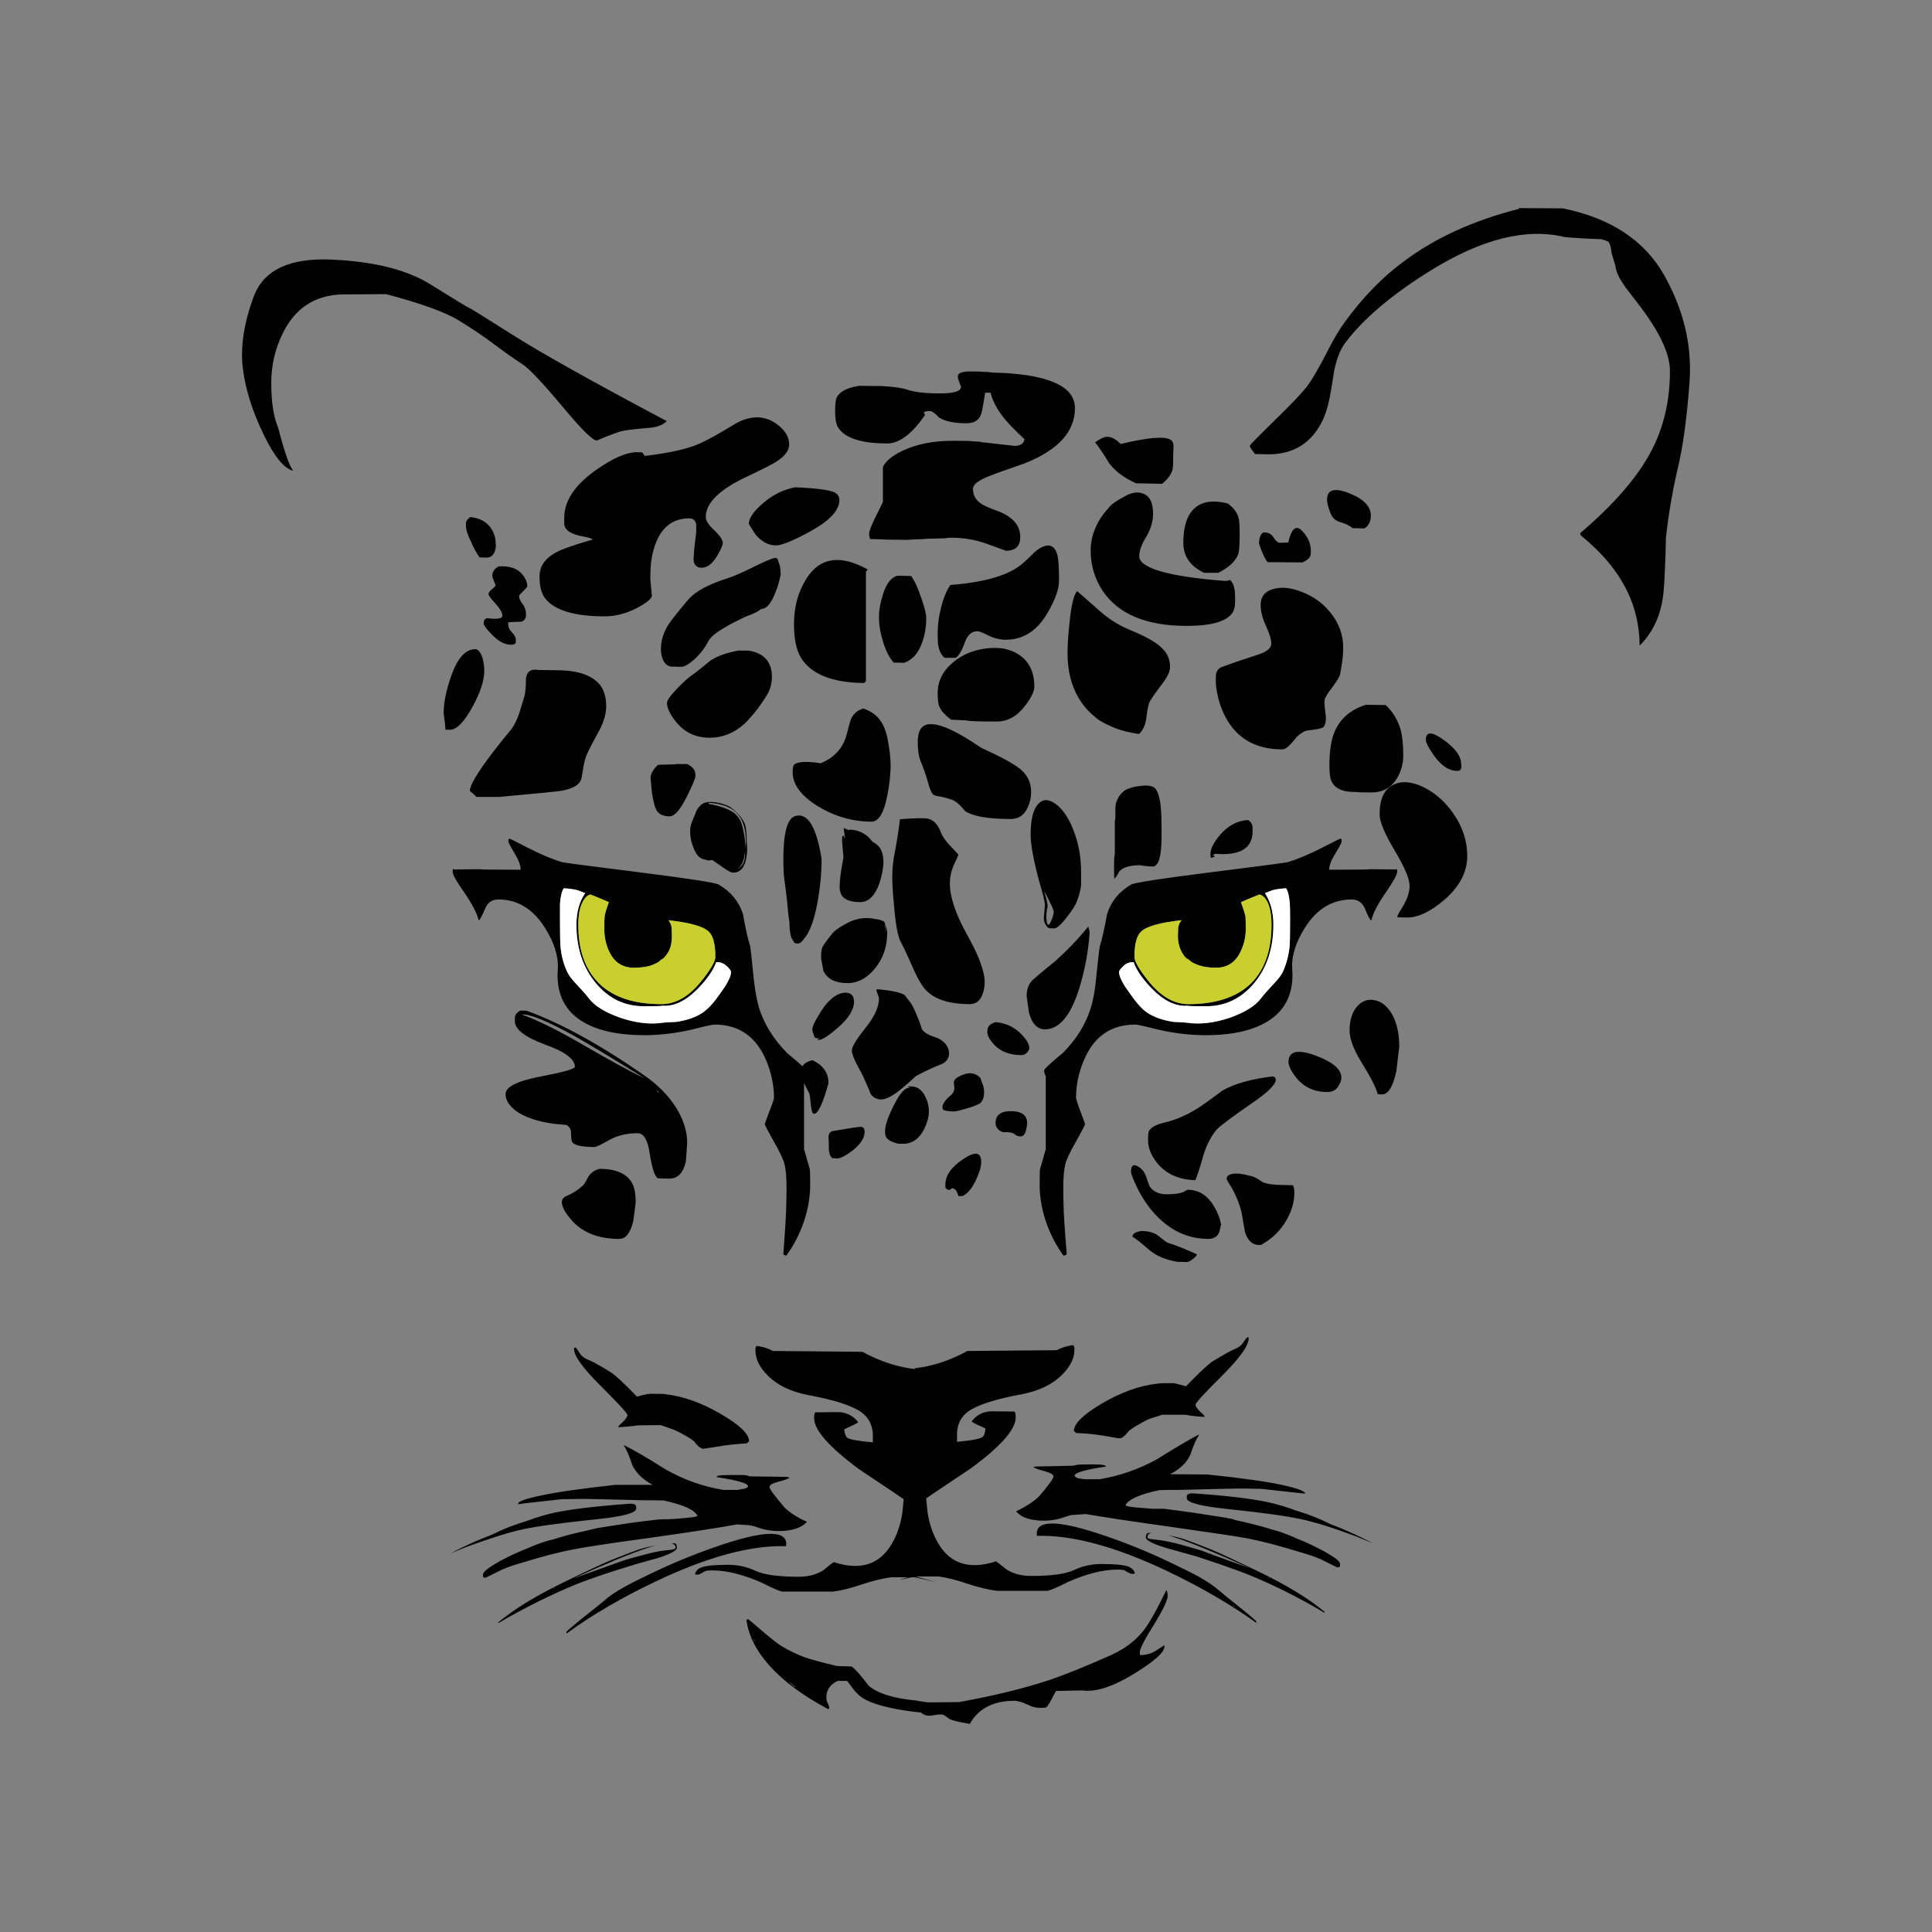 <?xml version="1.0" encoding="utf-8"?>
<!-- Generator: Adobe Illustrator 16.0.0, SVG Export Plug-In . SVG Version: 6.00 Build 0)  -->
<!DOCTYPE svg PUBLIC "-//W3C//DTD SVG 1.1//EN" "http://www.w3.org/Graphics/SVG/1.1/DTD/svg11.dtd">
<svg version="1.1" id="Layer_1" xmlns="http://www.w3.org/2000/svg" xmlns:xlink="http://www.w3.org/1999/xlink" x="0px" y="0px"
	 width="300px" height="300px" viewBox="0 0 300 300" enable-background="new 0 0 300 300" xml:space="preserve">
<rect x="0" y="0" width="300" height="300" fill="#808080" stroke="none"/>
<g>
	<path fill-rule="evenodd" clip-rule="evenodd" fill="#010101" d="M242.972,36.811c-5.994-1.458-12.978,0.302-20.951,5.279
		c-5.966,3.712-10.352,7.438-13.156,11.177c-0.742,0.99-1.307,2.419-1.69,4.289c-0.331,2.172-0.604,3.753-0.825,4.743
		c-0.357,1.732-0.977,3.23-1.855,4.495c-1.732,2.502-4.234,3.753-7.507,3.753l-2.103-0.042c-0.551-0.687-0.825-1.113-0.825-1.278
		c0-0.11,1.278-1.416,3.835-3.918c2.805-2.722,4.564-4.592,5.279-5.609c0.742-1.072,1.677-2.695,2.805-4.867
		c1.072-2.117,1.979-3.67,2.722-4.66c2.833-3.932,5.938-7.135,9.321-9.609c4.839-3.629,10.777-6.337,17.816-8.125v-0.124
		l6.846,0.041c7.424,1.512,12.661,4.963,15.714,10.352c3.024,5.361,4.344,10.874,3.959,16.538
		c-0.412,5.664-1.031,10.187-1.856,13.569c-0.797,3.409-1.402,6.956-1.814,10.64c-0.082,3.739-0.206,6.558-0.37,8.455
		c-0.331,3.437-1.567,6.213-3.712,8.331c-0.028-3.052-0.674-5.87-1.939-8.455c-1.512-3.107-3.918-5.994-7.217-8.661l-0.082-0.33
		c5.223-4.454,8.895-8.688,11.011-12.703c1.953-3.684,2.929-7.85,2.929-12.497c0-2.722-1.691-6.255-5.072-10.599
		c-1.266-1.622-1.953-2.529-2.063-2.722c-0.715-1.018-1.142-1.911-1.278-2.681c-0.028-0.275-0.151-0.729-0.372-1.361
		c-0.191-0.578-0.303-1.017-0.33-1.32c-0.055-0.522-0.178-0.948-0.371-1.278c-0.082-0.138-0.48-0.302-1.195-0.495
		c-0.963-0.027-1.911-0.069-2.846-0.124C243.962,36.907,243.026,36.838,242.972,36.811z M206.761,80.033
		c-0.137-0.275-0.289-0.66-0.453-1.155c-0.165-0.55-0.248-0.976-0.248-1.279c0-1.567,1.128-1.911,3.383-1.031
		c2.281,0.88,3.422,2.048,3.422,3.505c0,0.88-0.329,1.54-0.99,1.979l-1.855-0.041c-0.384-0.357-0.988-0.66-1.814-0.907
		C207.517,80.913,207.036,80.555,206.761,80.033z M208.575,100.612c0,1.072-0.164,2.447-0.494,4.125
		c-0.055,0.302-0.453,0.962-1.196,1.979c-0.742,0.962-1.141,1.622-1.196,1.979c-0.055,0.274-0.014,0.948,0.124,2.021
		c0.138,0.907,0.068,1.595-0.206,2.062c-0.11,0.221-0.578,0.386-1.402,0.496c-0.962,0.109-1.512,0.205-1.65,0.288
		c-0.494,0.275-0.893,0.563-1.195,0.866c-0.413,0.521-0.756,0.921-1.031,1.195c-0.467,0.496-0.866,0.743-1.195,0.743
		c-4.18,0-7.149-1.718-8.909-5.155c-0.577-1.1-0.989-2.31-1.237-3.629c-0.137-0.742-0.206-1.334-0.206-1.773
		c0-0.605,0.014-0.99,0.042-1.155c0.137-0.577,0.467-0.948,0.988-1.113c1.788-0.66,3.727-1.319,5.816-1.979
		c1.182-0.44,1.773-0.977,1.773-1.609c0-0.66-0.275-1.581-0.825-2.763c-0.55-1.182-0.825-2.269-0.825-3.258
		c0-1.292,0.66-2.118,1.98-2.475c1.264-0.358,2.735-0.207,4.412,0.454c1.787,0.688,3.258,1.746,4.414,3.175
		C207.901,96.708,208.575,98.55,208.575,100.612z M192.368,80.61c0.082,0.303,0.123,1.114,0.123,2.434
		c0,1.594-0.068,2.584-0.207,2.969c-0.384,1.1-1.415,2.076-3.093,2.928h-2.227c-2.146-1.018-3.217-2.571-3.217-4.66
		c0-1.732,0.274-3.121,0.825-4.166c1.1-2.035,3.12-2.681,6.062-1.938C191.598,78.864,192.175,79.675,192.368,80.61z M177.521,76.651
		c1.018,0.385,1.525,1.416,1.525,3.093c0,1.237-0.357,2.447-1.072,3.629c-0.715,1.155-1.072,2.159-1.072,3.011
		c0,0.907,1.127,1.691,3.382,2.351c2.338,0.66,5.706,1.155,10.104,1.485l0.619-0.165c0.357,0.357,0.577,0.797,0.659,1.32
		c0.083,0.274,0.124,0.907,0.124,1.897c0,1.017-0.206,1.732-0.619,2.145c-1.045,1.182-3.34,1.773-6.887,1.773
		c-6.242,0-10.586-1.801-13.033-5.403c-1.265-1.897-1.896-4-1.896-6.31c0-1.705,0.509-3.369,1.525-4.991
		c0.357-0.55,0.756-1.059,1.196-1.526c0.303-0.522,1.265-1.209,2.887-2.063C175.953,76.431,176.806,76.348,177.521,76.651z
		 M176.406,75.042c-1.813-0.797-3.202-1.828-4.165-3.093c-0.88-1.458-1.609-2.543-2.186-3.258c0.742-0.55,1.333-0.838,1.773-0.866
		c0.659-0.055,1.389,0.316,2.186,1.114c4.152-0.99,6.709-1.224,7.671-0.701c0.358,0.192,0.536,0.537,0.536,1.031
		c-0.027,0.578-0.041,1.018-0.041,1.32c0,1.21-0.027,1.953-0.082,2.228c-0.193,0.797-0.743,1.567-1.65,2.31L176.406,75.042z
		 M180.489,100.694c0.798,0.771,1.196,1.732,1.196,2.888c0,0.577-0.302,1.306-0.907,2.186c-0.907,1.183-1.636,2.2-2.186,3.052
		c-0.221,0.357-0.412,1.197-0.578,2.516c-0.109,1.155-0.494,2.035-1.154,2.641c-1.32-0.193-2.516-0.482-3.588-0.867
		c-1.623-0.659-2.695-1.25-3.217-1.773c-1.045-0.824-1.912-1.828-2.599-3.01c-1.127-1.925-1.69-4.221-1.69-6.889
		c0-1.209,0.096-2.735,0.288-4.577c0.275-2.804,0.673-4.496,1.196-5.073c0.082,0.055,1.196,1.031,3.34,2.928
		c1.485,1.347,3.135,2.392,4.949,3.135C177.96,98.839,179.61,99.788,180.489,100.694z M202.266,87.333l-5.444-0.042
		c-0.192-0.192-0.467-0.701-0.824-1.526c-0.33-0.797-0.495-1.278-0.495-1.443c0-0.33,0.055-0.66,0.165-0.99
		c0.165-0.44,0.371-0.66,0.619-0.66c0.659,0,1.154,0.262,1.484,0.784c0.33,0.55,0.646,0.825,0.949,0.825
		c0.412,0,0.852-0.014,1.318-0.041c0.495-2.2,1.225-2.791,2.187-1.774c0.88,0.935,1.319,1.952,1.319,3.052
		c0,0.467-0.041,0.77-0.124,0.907C203.311,86.7,202.925,87.002,202.266,87.333z M174.757,122.677c0.578-0.33,1.402-0.549,2.475-0.66
		c1.293-0.137,2.076,0.097,2.352,0.701c0.385,0.688,0.618,1.732,0.7,3.135c0.055,0.495,0.083,1.596,0.083,3.299
		c0,1.514-0.042,2.53-0.124,3.053c-0.165,1.512-0.577,2.296-1.237,2.352c-0.605-0.028-1.086-0.069-1.443-0.125l-0.494-0.082
		c-1.375,0-2.365,0.234-2.971,0.701c-0.137,0.138-0.261,0.248-0.371,0.33h0.042c-0.303,0.577-0.55,0.935-0.743,1.072
		c-0.027-0.412-0.041-1.059-0.041-1.938c0-0.935,0.041-1.608,0.123-2.021v-4.949c0.084-0.303,0.111-0.839,0.084-1.609
		c-0.027-0.715,0.055-1.264,0.247-1.648c0.165-0.357,0.302-0.605,0.412-0.742C174.042,123.241,174.345,122.952,174.757,122.677z
		 M187.954,132.657c0-0.852,0.51-1.869,1.526-3.051c1.237-1.43,2.681-2.187,4.331-2.269c0.329,0.192,0.549,0.48,0.659,0.866
		c0.027,0.109,0.041,0.385,0.041,0.824c0,2.694-1.938,3.877-5.815,3.547c-0.191,0.082-0.301,0.165-0.33,0.248l0.248,0.123
		c0,0.055-0.068,0.11-0.205,0.165c-0.139,0.056-0.263,0.083-0.372,0.083C187.982,133.084,187.954,132.905,187.954,132.657z
		 M187.913,135.462c7.891-0.989,11.934-1.525,12.125-1.607c1.512-0.469,3.272-1.211,5.279-2.229c1.814-0.934,2.75-1.401,2.805-1.401
		c0.082,0.055,0.138,0.068,0.165,0.041c0.027,0.027,0.041,0.165,0.041,0.413c0,0.164-0.315,0.77-0.948,1.814
		c-0.66,1.045-0.99,1.896-0.99,2.557c4.125,0,6.269-0.027,6.434-0.082l3.959,0.041c0.111-0.166,0.166-0.041,0.166,0.371
		c0,0.439-0.592,1.512-1.774,3.217c-1.292,1.869-2.034,3.313-2.226,4.33c-0.221-0.082-0.551-0.688-0.99-1.814
		c-0.412-0.963-1.101-1.443-2.063-1.443c-2.997,0-5.416,1.457-7.258,4.371c-1.458,2.311-2.118,4.441-1.98,6.393
		c0.33,4.428-1.554,7.451-5.65,9.074c-2.062,0.824-4.674,1.236-7.836,1.236c-2.281,0-4.674-0.274-7.176-0.824
		c-2.146-0.551-3.383-0.824-3.712-0.824c-3.795,0-6.462,1.869-8.001,5.608c-0.798,1.87-1.196,3.78-1.196,5.732
		c0,0.22,0.233,0.948,0.702,2.187c0.467,1.236,0.7,1.883,0.7,1.938c0,0.11-0.468,1.004-1.402,2.682
		c-0.99,1.731-1.554,2.941-1.69,3.629c-0.193,0.797-0.289,1.993-0.289,3.588c0,0.825,0.014,1.705,0.041,2.639
		c0,1.045,0.166,3.589,0.495,7.631c-0.056,0.109-0.22,0.192-0.495,0.248c-1.182-1.596-2.117-3.424-2.805-5.486
		c-0.605-1.896-0.906-3.697-0.906-5.402c0-1.402,0.014-2.228,0.041-2.475c0.055-0.192,0.357-1.251,0.906-3.176v-11.342
		c-0.164-0.247-0.247-0.55-0.247-0.907c0-0.192,0.962-1.086,2.888-2.681c2.089-2.09,3.532-4.398,4.33-6.929
		c0.385-1.183,0.673-2.776,0.865-4.784c0.248-2.584,0.441-4.221,0.578-4.908c0.33-1.072,0.701-2.721,1.113-4.949
		c0.605-1.951,1.843-3.478,3.713-4.577C176.146,137.058,180.242,136.425,187.913,135.462z M193.398,142.309
		c0.028,0.22,0.042,0.88,0.042,1.979c0,1.072-0.207,2.09-0.619,3.053c-0.77,1.951-2.104,2.928-4,2.928
		c-0.963,0-1.801-0.11-2.517-0.33c-0.055-0.027-0.097-0.041-0.124-0.041c-0.55-0.193-0.962-0.385-1.236-0.578
		c-0.248-0.22-0.453-0.398-0.619-0.535c0.055,0.109,0.137,0.219,0.248,0.329c-0.495-0.385-0.881-0.866-1.156-1.443
		c-0.273-0.55-0.439-1.169-0.494-1.856c-0.027-0.357-0.027-0.674,0-0.947c0-0.523,0.014-0.826,0.041-0.908
		c0.055-0.357,0.207-0.688,0.453-0.99l0.084-0.082c-3.3,0.357-5.389,0.935-6.27,1.732c-0.715,0.632-1.072,1.952-1.072,3.959
		c0,0.715,0.742,1.994,2.227,3.836c1.897,2.336,3.945,3.506,6.146,3.506c4.618,0,8.027-1.252,10.227-3.754
		c1.787-2.09,2.682-4.936,2.682-8.537c0-1.622-0.234-2.859-0.701-3.711c-0.303-0.551-0.688-0.895-1.155-1.031
		c-0.714,0.274-1.677,0.674-2.887,1.195C193.082,141.153,193.315,141.896,193.398,142.309z M196.409,138.679
		c0.88,1.32,1.32,2.956,1.32,4.908c0,3.656-1.004,6.695-3.012,9.115c-2.007,2.364-4.481,3.546-7.424,3.546
		c-1.896,0-2.873-0.027-2.928-0.083c-1.814,0.139-3.656-0.756-5.526-2.68c-1.402-1.457-2.323-2.777-2.763-3.959
		c0.055-0.083-0.014-0.124-0.207-0.124c-0.577,0-1.086,0.233-1.525,0.7c-0.385,0.358-0.577,0.633-0.577,0.825
		c0,0.522,0.302,1.265,0.907,2.228c0.22,0.33,0.688,0.99,1.402,1.979c0.66,0.88,1.319,1.567,1.979,2.062
		c1.101,0.742,2.503,1.238,4.207,1.485c1.293,0.055,1.979,0.097,2.063,0.124c2.008,0.303,4.234,0.041,6.682-0.784
		c2.281-0.825,3.863-1.801,4.742-2.928c0.385-0.522,1.031-1.265,1.939-2.228c0.714-0.742,1.195-1.348,1.443-1.814
		c0.576-1.209,0.947-2.557,1.113-4.042c0.055-0.659,0.082-2.007,0.082-4.042c0-1.319-0.014-2.186-0.041-2.598
		c-0.082-1.154-0.275-1.966-0.578-2.434c-0.742,0.027-1.443,0.124-2.104,0.289C197,138.445,196.602,138.597,196.409,138.679z
		 M226.269,119.708c-1.237,0-2.42-0.77-3.547-2.311c-0.879-1.236-1.319-2.075-1.319-2.516c0-1.319,0.921-1.319,2.763,0
		c1.814,1.293,2.723,2.543,2.723,3.754C227.024,119.351,226.818,119.708,226.269,119.708z M207.174,113.769
		c0.853-2.117,2.488-3.561,4.907-4.33l3.093,0.041c1.155,1.1,1.938,2.42,2.352,3.959c0.247,0.963,0.371,2.283,0.371,3.959
		c0,1.018-0.248,2.035-0.743,3.053c-0.879,1.732-2.281,2.598-4.205,2.598c-1.486,0-2.256-0.027-2.311-0.082
		c-2.063,0.082-3.368-0.495-3.918-1.732c-0.193-0.412-0.289-1.223-0.289-2.434C206.431,116.683,206.679,115.006,207.174,113.769z
		 M221.03,122.224c1.843,0.907,3.396,2.281,4.66,4.124c1.43,2.062,2.146,4.248,2.146,6.558c0,2.502-1.196,4.784-3.589,6.846
		c-2.117,1.815-4.041,2.723-5.773,2.723l-1.443-0.041v0.041c-0.027-0.027-0.041-0.097-0.041-0.207c0-0.109,0.316-0.673,0.949-1.69
		c0.632-1.128,0.947-2.131,0.947-3.011c0-1.072-0.77-2.9-2.309-5.484c-1.567-2.613-2.352-4.496-2.352-5.65
		c0-2.365,0.715-3.891,2.145-4.578C217.635,121.22,219.188,121.343,221.03,122.224z M217.278,162.558
		c0,0.083-0.152,1.348-0.455,3.795c-0.521,2.393-1.264,3.588-2.227,3.588l-0.66-0.041c-0.274-1.045-1.127-2.708-2.557-4.99
		c-1.209-1.979-1.814-3.602-1.814-4.867c0-1.648,0.398-2.914,1.196-3.794c0.742-0.825,1.622-1.141,2.64-0.948
		c1.072,0.192,1.965,0.879,2.681,2.063C216.88,158.709,217.278,160.441,217.278,162.558z M207.915,168.497
		c-0.357,0.715-0.961,1.072-1.814,1.072c-2.006,0-3.615-0.742-4.824-2.227c-0.798-1.018-1.197-1.828-1.197-2.434
		c0-1.678,1.375-2.021,4.125-1.031c2.722,0.99,4.083,2.145,4.083,3.465C208.287,167.7,208.163,168.085,207.915,168.497z
		 M178.427,175.591c0.331-0.577,1.184-1.018,2.559-1.32c1.621-0.385,3.313-1.127,5.072-2.227c0.879-0.577,2.145-1.484,3.795-2.722
		c1.842-1.045,4.439-1.773,7.793-2.187c0.221,0.083,0.358,0.18,0.413,0.289c0.028,0.027,0.042,0.109,0.042,0.248
		c0,0.742-1.251,1.965-3.754,3.67c-3.023,2.09-4.811,3.424-5.361,4c-0.907,1.045-1.607,2.379-2.104,4.001
		c-0.604,2.118-1.031,3.423-1.278,3.918c-2.557-0.083-4.522-0.962-5.897-2.64c-0.962-1.182-1.443-2.392-1.443-3.629
		C178.263,176.278,178.317,175.812,178.427,175.591z M176.612,181.076c0.633,0.33,1.073,0.839,1.32,1.526
		c0.33,0.962,0.521,1.498,0.578,1.607c0.549,0.825,1.443,1.238,2.68,1.238c1.127,0,1.967-0.11,2.516-0.33
		c0.275-0.138,0.509-0.262,0.701-0.371c1.76,0,3.148,0.893,4.166,2.68c0.522,0.881,0.866,1.774,1.031,2.682
		c0,0.027-0.083,0.412-0.248,1.154c-0.274,0.742-0.852,1.113-1.731,1.113c-3.603,0-6.683-1.663-9.239-4.99
		c-0.824-1.1-1.525-2.295-2.103-3.588c-0.44-0.962-0.659-1.58-0.659-1.855C175.624,181.007,175.953,180.719,176.612,181.076z
		 M191.212,182.313c0.688-0.192,1.829-0.055,3.424,0.412c0.357,0.138,0.825,0.412,1.402,0.825c0.688,0.302,1.76,0.454,3.217,0.454
		l1.526,0.041c0.137,0.247,0.206,0.646,0.206,1.195c0,1.402-0.412,2.818-1.237,4.248c-0.935,1.623-2.255,2.901-3.96,3.836
		c-1.209,0.082-2.033-0.592-2.475-2.021c-0.274-1.649-0.453-2.68-0.535-3.093c-0.303-1.237-0.784-2.447-1.443-3.63
		c-0.578-0.906-0.866-1.416-0.866-1.525C190.471,182.671,190.718,182.423,191.212,182.313z M176.2,191.47
		c0.248-0.139,0.578-0.248,0.99-0.33c1.154,0.027,2.021,0.261,2.598,0.701c0.826,0.66,1.32,1.03,1.485,1.113
		c1.319,0.412,2.846,1.018,4.577,1.814c0,0.165-0.191,0.398-0.577,0.701c-0.413,0.33-0.741,0.494-0.989,0.494
		c-1.072,0-1.649-0.027-1.732-0.082c-1.678-0.303-3.053-0.906-4.125-1.814c-1.402-1.21-2.24-1.869-2.516-1.979
		c-0.027,0.082-0.041,0.027-0.041-0.165C175.87,191.786,175.98,191.634,176.2,191.47z M178.799,238.032
		c-0.413,0.082-0.618,0.302-0.618,0.659c0,0.192,0.273,0.303,0.824,0.33c1.183,0.11,2.42,0.33,3.712,0.659
		c1.649,0.44,2.914,0.798,3.794,1.073c0.385,0.165,2.915,1.085,7.589,2.763c-5.251-2.365-9.101-3.945-11.548-4.742
		c-0.494-0.193-0.962-0.33-1.402-0.413c0.881,0.138,1.719,0.33,2.516,0.577c0.854,0.275,2.311,0.825,4.372,1.65
		c1.319,0.549,3.685,1.649,7.093,3.299c4.537,2.172,8.07,4.316,10.601,6.434l-0.124,0.083c-1.76-1.072-3.904-2.241-6.434-3.506
		c-2.832-1.374-5.225-2.405-7.177-3.093c-1.87-0.688-3.959-1.402-6.269-2.145c-0.77-0.221-2.352-0.66-4.742-1.32
		c-2.035-0.633-3.053-1.168-3.053-1.607c0-0.386,0.109-0.619,0.33-0.701C178.427,238.032,178.606,238.032,178.799,238.032z
		 M206.597,236.671c0.137,0.027,0.246,0.068,0.329,0.123c0.798,0.303,1.567,0.619,2.31,0.949c1.678,0.742,2.956,1.361,3.836,1.855
		c-0.66-0.274-1.457-0.604-2.393-0.99c-3.739-1.402-6.709-2.322-8.908-2.763c-2.172-0.468-6.021-0.989-11.548-1.567
		c-3.932-0.439-5.911-0.977-5.938-1.608c-0.028-0.247-0.014-0.412,0.041-0.495c0.137-0.22,0.453-0.316,0.948-0.288
		c5.225,0.357,9.143,0.825,11.754,1.401c1.266,0.275,2.681,0.701,4.249,1.279C203.228,235.145,205.001,235.846,206.597,236.671z
		 M186.14,222.772l0.041,0.041c-0.439,0.66-0.879,1.663-1.32,3.011c-0.549,1.265-1.607,2.296-3.175,3.093l5.815,0.041
		c5.279,0.551,9.114,1.086,11.506,1.609c2.42,0.521,3.631,0.961,3.631,1.319l-0.043,0.082c-0.027-0.027-0.123-0.055-0.288-0.082
		c-0.165,0-0.344-0.015-0.536-0.042c-1.402-0.164-3.382-0.385-5.938-0.659l-2.723-0.042c-0.356-0.027-3.684,0.042-9.979,0.207
		c-1.568,0-2.613,0.014-3.135,0.041c-3.053,0.66-4.798,1.443-5.238,2.352c0.165,0.137,0.701,0.246,1.608,0.329
		c1.128,0.083,1.966,0.151,2.516,0.206h1.815c1.76,0.221,3.313,0.426,4.66,0.619l3.465,0.536c0.988,0.138,1.786,0.274,2.391,0.412
		c0.221,0.056,0.44,0.124,0.66,0.206c1.842,0.385,3.589,0.825,5.238,1.32c0.109,0.055,0.234,0.096,0.371,0.123
		c0.935,0.221,2.145,0.646,3.629,1.279c-0.027,0-0.055,0-0.082,0c1.292,0.494,2.488,1.03,3.588,1.607l0.824,0.413
		c0.276,0.165,0.537,0.315,0.784,0.454c1.237,0.715,1.856,1.25,1.856,1.607c0,0.027,0,0.124,0,0.289
		c-0.027,0.165-0.152,0.248-0.371,0.248c-0.082,0-0.936-0.413-2.557-1.238c-0.854-0.385-1.967-0.77-3.342-1.154
		c-3.105-0.962-5.787-1.663-8.041-2.104c-1.788-0.33-5.609-0.907-11.467-1.732c-6.296-0.879-10.859-1.566-13.691-2.062l-2.311,0.165
		c-0.22,0.055-0.701,0.206-1.443,0.453c-0.879,0.275-1.787,0.413-2.722,0.413c-1.374,0-2.502-0.22-3.382-0.66
		c-0.33-0.192-0.659-0.454-0.99-0.784c0.715-0.329,1.472-0.756,2.27-1.278c0.77-0.522,1.291-0.976,1.566-1.36
		c0.413-0.468,0.77-0.908,1.072-1.32c0.605-0.742,0.907-1.237,0.907-1.484c0-0.275-0.439-0.536-1.319-0.783
		c-1.018-0.275-1.622-0.495-1.814-0.66c0.192-0.055,0.316-0.082,0.371-0.082l5.814-0.125c0.275-0.082,0.564-0.137,0.866-0.164
		c0.331-0.027,1.086-0.041,2.269-0.041c0.797,0,1.361,0.041,1.691,0.123c0.164,0.082,0.275,0.138,0.33,0.165l-0.041,0.042
		c-3.245,0.494-4.867,0.962-4.867,1.402c0,0.191,0.22,0.343,0.659,0.453c0.495,0.055,0.798,0.096,0.908,0.123h2.269
		c3.161-0.521,6.158-1.566,8.99-3.134C182.538,224.779,184.683,223.515,186.14,222.772z M176.942,221.122
		c-0.714,0.385-1.277,0.756-1.69,1.113c-0.027,0.056-0.083,0.124-0.165,0.207c-0.494,0.604-0.906,0.907-1.237,0.907
		c-0.11,0-0.853-0.124-2.228-0.372c-1.649-0.273-3.147-0.426-4.495-0.453l-0.37-0.33c0-1.127,1.443-2.543,4.33-4.248
		c2.996-1.76,5.869-2.791,8.619-3.093c0.082-0.056,0.853-0.083,2.311-0.083c0.273,0,0.7,0.083,1.277,0.248
		c0.55,0.165,0.839,0.247,0.866,0.247c2.09-2.172,3.492-3.478,4.206-3.918c1.678-1.017,2.791-1.636,3.342-1.856
		c0.576-0.219,1.018-0.549,1.319-0.988c0.33-0.523,0.577-0.826,0.743-0.908l0.041,0.041c0.055,0.027,0.082,0.097,0.082,0.207
		c0,1.1-1.375,3.023-4.125,5.773c-2.748,2.723-4.123,4.221-4.123,4.496c0,0.274,0.26,0.659,0.783,1.154
		c0.578,0.494,0.756,0.742,0.536,0.742c-1.101-0.055-2.075-0.165-2.929-0.33h-3.547l-2.063,0.66
		C177.933,220.559,177.438,220.819,176.942,221.122z M176.118,244.012l0.082,0.165c0.056,0.082,0,0.15-0.164,0.206
		c-0.056,0-0.111,0-0.166,0s-0.096,0-0.123,0c-0.137,0-0.454-0.138-0.948-0.412c-0.083-0.083-0.165-0.138-0.249-0.165
		c-0.301-0.055-0.632-0.083-0.988-0.083c-2.255,0-4.84,0.646-7.754,1.938c-1.512,0.771-2.557,1.224-3.135,1.361h-7.877
		c-1.293-0.165-2.791-0.522-4.495-1.072c-1.761-0.605-3.272-0.99-4.537-1.154h-3.589c0.358,0.109,1.06,0.302,2.104,0.576
		c1.87,0.469,1.127,0.316-2.228-0.453h-0.495c-0.714,0.165-1.278,0.289-1.69,0.371c-0.027,0-0.055-0.014-0.082-0.041
		c0.027,0,0.055,0,0.082,0c0.439-0.137,0.838-0.248,1.195-0.33h-2.68c-1.293,0.165-2.818,0.536-4.578,1.113
		c-1.678,0.578-3.176,0.949-4.496,1.114h-7.877c-0.55-0.138-1.581-0.591-3.093-1.361c-2.915-1.292-5.513-1.938-7.795-1.938
		c-0.358,0-0.673,0.027-0.949,0.082c-0.082,0.028-0.164,0.069-0.247,0.125c-0.494,0.302-0.811,0.453-0.948,0.453
		c-0.028,0-0.069,0-0.124,0c-0.082,0-0.138,0-0.165,0c-0.165-0.055-0.22-0.124-0.165-0.207l0.083-0.164
		c0.055-0.138,0.151-0.275,0.288-0.413c0.027,0,0.041-0.014,0.041-0.041c0.111-0.083,0.221-0.151,0.33-0.206
		c0.66-0.33,2.117-0.495,4.372-0.495c1.54,0,2.97,0.316,4.289,0.948c1.319,0.605,3.547,0.908,6.681,0.908
		c1.457,0,2.723-0.33,3.795-0.99c0.88-0.742,1.43-1.168,1.65-1.278c4.371,1.43,7.492,0.261,9.361-3.506
		c0.605-1.183,1.031-2.558,1.278-4.124c0.138-1.375,0.206-2.09,0.206-2.145c0-0.027-2.309-1.581-6.928-4.66
		c-4.647-3.438-6.971-6.076-6.971-7.919c0-0.495,0.055-0.797,0.166-0.907l3.505-0.041c0.659,0,1.278,0.151,1.856,0.453
		c0.577,0.303,1.018,0.688,1.318,1.155c-0.521,0.302-1.017,0.55-1.484,0.742c-0.385,0.192-0.618,0.303-0.7,0.33
		c0.082,0.66,0.233,1.086,0.453,1.278c0.274,0.275,1.608,0.522,4.001,0.742v-1.402c-0.11-1.402-0.715-2.502-1.815-3.299
		c-1.457-1.018-4.192-1.897-8.206-2.64c-2.75-0.522-4.881-1.567-6.393-3.135c-1.211-1.237-1.815-2.501-1.815-3.794
		c0-0.275,0.014-0.439,0.041-0.494c0-0.028,0.042-0.097,0.124-0.207c0.193,0,0.563,0.068,1.113,0.207
		c0.66,0.191,1.127,0.384,1.402,0.576l13.939,0.124c0.936,0.522,2.008,1.017,3.217,1.485c1.623,0.604,3.259,1.004,4.908,1.195
		v-0.123c1.678-0.193,3.327-0.592,4.949-1.196c1.21-0.468,2.282-0.962,3.217-1.485l13.898-0.123
		c0.303-0.193,0.784-0.385,1.443-0.578c0.55-0.137,0.908-0.206,1.072-0.206c0.111,0.11,0.166,0.179,0.166,0.206
		c0.027,0.056,0.041,0.234,0.041,0.537c0,1.264-0.605,2.516-1.814,3.752c-1.513,1.568-3.643,2.612-6.393,3.135
		c-4.015,0.742-6.765,1.623-8.249,2.64c-1.1,0.798-1.69,1.897-1.772,3.3v1.443c2.363-0.221,3.697-0.481,4-0.784
		c0.22-0.192,0.357-0.618,0.412-1.278c-0.055-0.027-0.275-0.137-0.66-0.33c-0.495-0.191-0.99-0.439-1.484-0.742
		c0.303-0.467,0.729-0.853,1.278-1.154c0.577-0.303,1.21-0.454,1.897-0.454l3.465,0.041c0.137,0.11,0.205,0.413,0.205,0.907
		c0,1.87-2.322,4.51-6.97,7.919c-4.618,3.079-6.929,4.633-6.929,4.66c0,0.056,0.069,0.771,0.206,2.146
		c0.248,1.566,0.675,2.941,1.279,4.123c1.843,3.768,4.962,4.936,9.361,3.506c0.22,0.138,0.771,0.563,1.649,1.278
		c1.072,0.66,2.338,0.99,3.795,0.99c3.135,0,5.348-0.303,6.641-0.907c1.318-0.633,2.762-0.949,4.33-0.949
		c2.254,0,3.697,0.166,4.33,0.496C175.774,243.544,176.008,243.765,176.118,244.012z M181.355,242.444
		c2.146,1.018,3.698,1.787,4.661,2.31c1.43,0.798,2.543,1.554,3.34,2.269c0.275,0.248,1.375,1.141,3.299,2.681
		c1.623,1.292,2.434,1.993,2.434,2.104c0,0.192-0.014,0.247-0.041,0.165c-3.986-2.859-8.633-5.554-13.939-8.084
		c-7.973-3.767-14.668-5.567-20.085-5.402l-0.041-0.33c0-2.09,3.134-2.117,9.403-0.082
		C174.181,239.31,177.836,240.768,181.355,242.444z M181.314,247.806c0,0.66-0.714,2.158-2.145,4.496
		c-1.457,2.309-2.187,3.739-2.187,4.289l0.041,0.412c0.881,0,1.664-0.206,2.352-0.619c0.357-0.219,0.812-0.508,1.361-0.865
		l0.082-0.041c0,0.027,0,0.096,0,0.205c0,0.881-1.566,2.283-4.701,4.207c-3.327,2.035-6.008,2.9-8.043,2.599l-4.082,0.083
		c-0.138,0.191-0.386,0.646-0.742,1.36c-0.303,0.577-0.564,0.976-0.784,1.196c-1.044,0.165-1.966,0.041-2.764-0.371
		c-0.935-0.44-1.663-0.66-2.185-0.66c-3.272,0-5.582,1.196-6.93,3.588c-1.869-0.303-2.969-0.591-3.299-0.866
		c-0.358-0.274-0.619-0.453-0.784-0.536c-0.247-0.109-0.812-0.082-1.69,0.083c-0.742,0.138-1.348-0.014-1.815-0.454l-1.195-0.123
		c-3.822-0.495-6.448-1.21-7.878-2.145c-0.494-0.33-0.947-0.757-1.36-1.279l-1.031-1.361h-1.443
		c-1.183,0.551-1.773,1.402-1.773,2.558c0,0.303,0.041,0.55,0.124,0.742c0.165,0.247,0.274,0.563,0.329,0.948
		c0,0.056-0.068,0.097-0.206,0.124c-3.876-2.062-6.9-4.303-9.073-6.722c-2.089-2.338-3.286-4.717-3.588-7.136h0.041
		c0.055-0.055,0.138-0.083,0.247-0.083c0.028,0,0.729,0.592,2.104,1.773c1.484,1.266,2.502,2.063,3.052,2.393
		c1.154,0.688,2.31,1.252,3.464,1.691c1.183,0.412,2.901,0.88,5.155,1.402l2.31,0.082c0.688,0.578,1.554,1.567,2.599,2.969
		c1.402,1.211,3.863,1.98,7.383,2.311c0.055,0.027,0.659,0.123,1.814,0.288l4.824-0.041c5.308-0.962,9.898-2.075,13.775-3.341
		c2.695-0.906,6.035-2.254,10.021-4.041c2.503-1.155,4.4-2.791,5.691-4.908c0.743-1.183,1.65-2.887,2.723-5.114
		C181.246,247.118,181.314,247.421,181.314,247.806z M191.419,249.208c-0.137,0,0.041,0.151,0.536,0.454l-0.536-0.413V249.208z
		 M196.945,244.96c0.082,0.055,0.165,0.097,0.247,0.124v-0.042h-0.082c0-0.082-0.069-0.123-0.206-0.123L196.945,244.96z
		 M136.856,59.948c1.842,0.083,3.202,0.275,4.082,0.578c0.907,0.302,2.131,0.481,3.67,0.536c3.08,0.137,4.62-0.193,4.62-0.99
		l-0.248-0.66c-0.165-0.413-0.247-0.701-0.247-0.866c0-0.22,0.041-0.371,0.123-0.454c0.193-0.22,0.646-0.357,1.361-0.413
		c1.402,0,2.131,0.014,2.186,0.042c0.99,0.027,1.512,0.069,1.568,0.124c5.306,0.11,9.004,0.866,11.094,2.268
		c1.236,0.852,1.855,1.938,1.855,3.258c0,3.685-2.639,6.558-7.918,8.62c-2.641,0.907-4.441,1.553-5.402,1.938
		c-1.678,0.66-2.516,1.319-2.516,1.979c0,0.935,0.384,1.677,1.154,2.227c0.385,0.303,1.223,0.688,2.516,1.155
		c2.446,0.879,3.67,2.241,3.67,4.083c0,0.522-0.082,0.921-0.247,1.196c-0.302,0.632-0.963,0.949-1.979,0.949l-2.723-0.99
		c-1.842-0.687-3.738-1.031-5.69-1.031c-0.495,0-0.798,0.027-0.908,0.083l-3.011,0.083c-0.027,0.027-0.508,0.055-1.443,0.083
		c-0.907,0.027-1.389,0.055-1.443,0.083l-3.423-0.042c-0.082-0.027-0.894-0.055-2.434-0.083c-0.109-0.22-0.165-0.509-0.165-0.866
		c0-0.357,0.344-1.237,1.031-2.64c0.357-0.687,0.729-1.443,1.113-2.268v-5.403c0.386-0.907,1.416-1.759,3.094-2.557
		c2.172-1.018,4.756-1.526,7.753-1.526c1.925,0,2.929,0.028,3.011,0.083c0.907,0.027,1.389,0.069,1.443,0.124
		c0.055,0,1.375,0.151,3.959,0.454l1.197,0.124c0.906,0,1.416-0.343,1.525-1.031c-0.688-0.632-1.43-1.361-2.227-2.186
		c-1.596-1.677-2.612-3.354-3.053-5.031h-0.824c-0.193,1.209-0.357,2.158-0.496,2.846c-0.246,1.265-1.044,1.897-2.391,1.897
		c-1.926,0-3.354-0.303-4.289-0.907c-0.633-0.66-1.086-0.99-1.361-0.99c-0.66,0-0.99,0.096-0.99,0.288l0.207,0.289
		c-2.035,2.969-4.002,4.454-5.898,4.454c-3.877,0-6.379-0.77-7.506-2.31c-0.385-0.495-0.577-1.388-0.577-2.681
		c0-1.1,0.082-1.815,0.247-2.145c0.467-0.935,1.636-1.54,3.506-1.814L136.856,59.948z M42.122,59.453c0,2.97,0.357,5.293,1.072,6.97
		c0.99,3.822,1.773,6.048,2.351,6.681C44.17,72.802,42.672,71,41.05,67.701c-1.815-3.685-2.928-7.176-3.34-10.475
		c-0.413-3.299,0.151-7.025,1.69-11.177c1.54-4.151,5.623-6.063,12.249-5.732c6.599,0.303,11.727,1.622,15.383,3.959
		c3.657,2.282,5.582,3.45,5.774,3.505c0.138,0.027,2.42,1.443,6.846,4.248c4.427,2.804,12.386,7.259,23.88,13.362
		c-0.605,0.632-1.609,0.99-3.012,1.072c-2.09,0.165-3.492,0.344-4.206,0.536c-0.604,0.192-1.389,0.481-2.351,0.866
		c-0.824,0.357-1.266,0.536-1.32,0.536c-0.605,0-2.364-1.746-5.278-5.238c-3.218-3.849-5.334-6.076-6.352-6.681
		c-1.155-0.743-2.558-1.732-4.207-2.969c-1.677-1.265-3.533-2.516-5.568-3.753c-2.034-1.265-5.787-2.625-11.259-4.083l-6.887,0.041
		c-4.207,0.137-7.259,2.131-9.156,5.98C42.727,54.119,42.122,56.704,42.122,59.453z M100.108,70.794
		c3.822-0.44,6.682-1.086,8.578-1.938c1.238-0.55,3.135-1.608,5.692-3.175c2.171-1.155,4.151-1.169,5.938-0.042
		c1.484,0.99,2.227,2.117,2.227,3.382c0,0.935-0.674,1.829-2.021,2.681c-0.577,0.385-2.063,1.141-4.454,2.269
		c-4.316,2.007-6.476,4.11-6.476,6.31c0,0.55,0.44,1.237,1.32,2.062c0.88,0.825,1.319,1.485,1.319,1.979
		c0,0.33-0.288,0.99-0.865,1.98c-0.743,1.237-1.539,1.856-2.393,1.856c-0.688,0-1.1-0.316-1.237-0.949
		c-0.056-0.33-0.056-0.66,0-0.989c0-0.358,0.056-0.99,0.165-1.897c0.138-0.935,0.206-1.581,0.206-1.938c0-0.055,0-0.385,0-0.99
		c-0.137-0.605-0.495-0.907-1.072-0.907c-2.722,0-4.55,1.553-5.485,4.66c-0.303,0.99-0.48,2.062-0.535,3.217l-0.041,1.484
		l0.246,2.64c0,0.44-0.729,1.059-2.186,1.856c-1.705,0.907-3.423,1.361-5.155,1.361c-4.702,0-7.781-0.935-9.238-2.804
		c-0.577-0.743-0.866-1.884-0.866-3.423c0-1.842,1.224-3.244,3.671-4.207c1.292-0.495,2.818-0.99,4.577-1.485
		c-0.082-0.165-0.659-0.344-1.731-0.536c-1.101-0.22-1.87-0.563-2.31-1.031c-0.192-0.193-0.316-0.468-0.371-0.825
		c0-0.165,0-0.495,0-0.99c0-2.557,1.566-4.977,4.701-7.259c2.723-1.952,4.922-2.928,6.6-2.928c0.521,0,0.797,0.014,0.824,0.041
		S99.888,70.464,100.108,70.794z M73.013,80.28c1.539,0.165,2.64,0.784,3.299,1.855c0.439,0.688,0.66,1.458,0.66,2.31
		c0.055,0.385,0.014,0.756-0.124,1.113c-0.22,0.688-0.66,1.031-1.32,1.031l-1.072-0.041c-0.523-0.77-0.963-1.581-1.319-2.433
		c-0.523-1.045-0.784-1.883-0.784-2.516c0-0.357,0.014-0.563,0.042-0.619C72.449,80.816,72.655,80.583,73.013,80.28z M81.879,91.044
		c0,0.082-0.22,0.344-0.66,0.783c-0.412,0.413-0.619,0.632-0.619,0.66c0,0.413,0.179,0.839,0.536,1.278
		c0.358,0.468,0.537,0.99,0.537,1.567c0,0.275-0.014,0.454-0.041,0.536c-0.083,0.302-0.289,0.522-0.619,0.66l-1.897,0.083
		l-0.165,0.041c-0.027,0-0.041,0.069-0.041,0.206c0,0.495,0.192,0.935,0.577,1.32c0.412,0.44,0.619,0.839,0.619,1.196
		c0,0.275-0.014,0.427-0.041,0.454c-0.083,0.192-0.316,0.289-0.701,0.289c-0.99,0-1.994-0.536-3.011-1.608
		c-0.825-0.853-1.237-1.402-1.237-1.65c0-0.22,0.014-0.371,0.041-0.454c0.028-0.138,0.151-0.275,0.372-0.412
		c0.522,0.027,0.811,0.055,0.866,0.082c0.743,0.028,1.224-0.027,1.443-0.165c0.11-0.083,0.165-0.207,0.165-0.372
		c0-0.412-0.357-1.017-1.072-1.814c-0.715-0.77-1.072-1.265-1.072-1.485s0.179-0.467,0.536-0.742
		c0.357-0.303,0.537-0.481,0.537-0.536c0-0.165-0.083-0.426-0.248-0.784s-0.247-0.619-0.247-0.783c0-0.221,0.068-0.468,0.206-0.743
		c0.192-0.303,0.454-0.536,0.783-0.701c1.705-0.11,2.942,0.316,3.711,1.278C81.632,89.834,81.879,90.439,81.879,91.044z
		 M103.737,97.066c0.523-0.798,1.582-2.131,3.176-4.001c1.101-1.265,3.148-2.364,6.146-3.299c0.88-0.274,2.31-0.907,4.289-1.897
		c1.458-0.715,2.447-1.127,2.97-1.237c0.027,0,0.055,0,0.082,0s0.068,0,0.124,0l0.042,0.041c0.109,0.028,0.192,0.124,0.247,0.289
		c0.027,0.083,0.041,0.137,0.041,0.165c0,0.027,0,0.055,0,0.082c0.082,0.166,0.165,0.385,0.247,0.66
		c0.083,0.467,0.124,0.908,0.124,1.32c-0.165,0.935-0.426,1.842-0.784,2.722c-0.659,1.759-1.402,2.64-2.227,2.64
		c-0.221,0.165-0.439,0.316-0.66,0.453c-0.247,0.138-0.893,0.413-1.938,0.825c-1.266,0.605-2.241,1.113-2.93,1.526
		c-1.457,0.825-2.35,1.553-2.68,2.186c-0.55,1.072-1.279,2.021-2.186,2.846c-0.88,0.77-1.555,1.155-2.021,1.155
		c-0.688,0-1.045-0.014-1.072-0.042c-0.824,0.11-1.416-0.233-1.773-1.031c-0.22-0.521-0.33-1.072-0.33-1.649
		C102.624,99.526,102.995,98.275,103.737,97.066z M70.043,105.025c1.017-2.942,2.337-4.345,3.959-4.207
		c0.44,0.221,0.77,0.757,0.99,1.608c0.137,0.605,0.207,1.183,0.207,1.732c0,1.512-0.619,3.396-1.856,5.65
		c-1.293,2.337-2.447,3.506-3.464,3.506h-0.701c-0.028-0.551-0.124-1.402-0.289-2.557C68.888,109.136,69.273,107.226,70.043,105.025
		z M72.105,138.597c-1.21-1.705-1.815-2.777-1.815-3.217c0-0.412,0.068-0.537,0.207-0.371l3.918-0.041
		c0.165,0.055,2.309,0.082,6.434,0.082c0-0.66-0.317-1.512-0.949-2.557s-0.948-1.65-0.948-1.814c0-0.248,0-0.386,0-0.413
		c0.055,0.027,0.109,0.014,0.165-0.041c0.082,0,1.017,0.468,2.804,1.401c2.007,1.018,3.766,1.76,5.28,2.229
		c0.192,0.082,4.247,0.618,12.166,1.607c7.644,0.963,11.727,1.596,12.249,1.897c1.869,1.1,3.12,2.626,3.753,4.577
		c0.385,2.229,0.756,3.877,1.113,4.949c0.109,0.688,0.289,2.324,0.536,4.908c0.22,2.008,0.509,3.602,0.866,4.784
		c0.825,2.53,2.27,4.839,4.331,6.929c1.127,0.935,1.925,1.622,2.392,2.063c0.22-0.413,0.729-0.729,1.526-0.949
		c1.677,0.771,2.516,1.967,2.516,3.588c-0.88,3.162-1.622,4.743-2.228,4.743c-0.247,0-0.412-0.412-0.494-1.237
		c-0.11-1.1-0.193-1.732-0.248-1.896c-0.33-0.633-0.577-1.127-0.742-1.485c-0.027-0.055-0.055-0.097-0.083-0.124v10.229
		c0.55,1.925,0.853,2.983,0.907,3.176c0.028,0.247,0.042,1.072,0.042,2.475c0,1.705-0.302,3.506-0.907,5.402
		c-0.688,2.063-1.622,3.891-2.805,5.486c-0.275-0.056-0.426-0.139-0.453-0.248c0.302-4.042,0.453-6.586,0.453-7.631
		c0.027-0.934,0.041-1.813,0.041-2.639c0-1.595-0.096-2.791-0.289-3.588c-0.137-0.688-0.701-1.897-1.689-3.629
		c-0.936-1.678-1.403-2.571-1.403-2.682c0-0.055,0.233-0.701,0.701-1.938c0.495-1.238,0.743-1.967,0.743-2.187
		c-0.027-1.952-0.427-3.862-1.197-5.732c-1.566-3.739-4.248-5.608-8.042-5.608c-0.33,0-1.567,0.273-3.712,0.824
		c-2.502,0.55-4.881,0.824-7.135,0.824c-3.189,0-5.814-0.412-7.877-1.236c-4.098-1.623-5.967-4.646-5.609-9.074
		c0.111-1.951-0.563-4.082-2.021-6.393c-1.842-2.914-4.248-4.371-7.218-4.371c-0.99,0-1.677,0.48-2.062,1.443
		c-0.467,1.127-0.797,1.732-0.99,1.814C74.112,141.909,73.37,140.466,72.105,138.597z M103.573,109.149
		c0-0.412,0.55-1.182,1.649-2.309c0.907-0.936,1.636-1.596,2.187-1.98c0.714-0.494,1.635-1.223,2.762-2.186
		c1.129-0.77,2.613-1.32,4.455-1.65h1.65c2.391,0.412,3.587,1.773,3.587,4.084c0,0.852-0.179,1.649-0.536,2.392
		c-0.303,0.577-0.853,1.416-1.648,2.517c-0.936,1.182-1.65,1.992-2.146,2.433c-1.595,1.402-3.368,2.104-5.321,2.104
		c-2.198,0-3.959-0.839-5.277-2.517C104.026,110.909,103.573,109.947,103.573,109.149z M94.128,109.728
		c0,1.072-0.343,2.281-1.031,3.629c-0.879,1.566-1.539,2.832-1.979,3.795c-0.193,0.439-0.357,1.03-0.496,1.773
		c-0.137,0.879-0.246,1.512-0.329,1.896c-0.192,0.99-1.251,1.649-3.176,1.979c-0.413,0.083-3.602,0.398-9.568,0.948h-3.547
		c-0.357-0.357-0.646-0.618-0.866-0.783c-0.11-0.055-0.166-0.123-0.166-0.206c0-0.798,1.031-2.571,3.093-5.32
		c1.045-1.402,2.172-2.818,3.382-4.248c0.412-0.577,0.797-1.36,1.155-2.351c0.165-0.551,0.413-1.361,0.742-2.434
		c0.22-0.605,0.33-1.622,0.33-3.052c0.138-1.1,0.797-1.54,1.98-1.319l3.094,0.041c3.161,0.055,5.318,0.838,6.475,2.351
		C93.826,107.226,94.128,108.325,94.128,109.728z M102.171,118.759l2.723-0.082l0.041-0.041h1.772
		c0.55,0.274,0.921,0.591,1.114,0.948c0.109,0.22,0.165,0.522,0.165,0.907c0,0.357-0.44,1.416-1.32,3.176
		c-1.018,2.063-1.911,3.094-2.681,3.094c-0.962,0-1.637-0.303-2.021-0.908c-0.22-0.357-0.426-1.059-0.618-2.104
		c-0.055-0.219-0.124-0.756-0.206-1.607c-0.082-0.799-0.123-1.266-0.123-1.402c0-0.248,0.109-0.578,0.329-0.99
		C101.594,119.364,101.868,119.034,102.171,118.759z M87.529,137.937c-0.302,0.468-0.495,1.279-0.577,2.434c0,0.412,0,1.278,0,2.598
		c0,2.035,0.027,3.383,0.082,4.042c0.139,1.485,0.509,2.833,1.113,4.042c0.221,0.467,0.688,1.072,1.402,1.814
		c0.908,0.963,1.555,1.705,1.939,2.228c0.88,1.127,2.475,2.103,4.784,2.928c2.419,0.825,4.646,1.087,6.681,0.784
		c0.055-0.027,0.729-0.069,2.021-0.124c1.731-0.247,3.134-0.743,4.206-1.485c0.688-0.494,1.361-1.182,2.021-2.062
		c0.716-0.989,1.184-1.649,1.402-1.979c0.605-0.963,0.908-1.705,0.908-2.228c0-0.192-0.193-0.467-0.578-0.825
		c-0.467-0.467-0.976-0.7-1.525-0.7c-0.221,0-0.303,0.041-0.248,0.124c-0.439,1.182-1.361,2.502-2.763,3.959
		c-1.87,1.924-3.712,2.818-5.526,2.68c-0.055,0.056-1.018,0.083-2.887,0.083c-2.971,0-5.445-1.182-7.424-3.546
		c-2.035-2.42-3.053-5.459-3.053-9.115c0-1.952,0.454-3.588,1.361-4.908c-0.191-0.082-0.591-0.233-1.195-0.453
		C89.015,138.061,88.3,137.964,87.529,137.937z M93.881,142.309c0.055-0.413,0.275-1.155,0.659-2.228
		c-1.182-0.521-2.144-0.921-2.887-1.195c-0.439,0.137-0.811,0.48-1.113,1.031c-0.494,0.852-0.742,2.089-0.742,3.711
		c0,3.602,0.908,6.447,2.723,8.537c2.172,2.502,5.567,3.754,10.187,3.754c2.2,0,4.248-1.17,6.146-3.506
		c1.484-1.842,2.227-3.121,2.227-3.836c0-2.007-0.357-3.327-1.072-3.959c-0.88-0.798-2.97-1.375-6.27-1.732l0.125,0.082
		c0.22,0.303,0.356,0.633,0.412,0.99c0.027,0.082,0.041,0.385,0.041,0.908c0.027,0.273,0.027,0.59,0,0.947
		c-0.027,0.688-0.179,1.307-0.453,1.856c-0.303,0.577-0.702,1.059-1.196,1.443c0.109-0.11,0.206-0.22,0.288-0.329
		c-0.192,0.137-0.398,0.315-0.619,0.535c-0.329,0.221-0.77,0.426-1.318,0.619h0.041c-0.771,0.22-1.65,0.33-2.641,0.33
		c-1.896,0-3.229-0.977-4-2.928c-0.385-0.963-0.577-1.98-0.577-3.053C93.84,143.188,93.854,142.528,93.881,142.309z M141.475,89.436
		c0.522,0.688,1.045,1.814,1.567,3.382c0.521,1.457,0.783,2.516,0.783,3.176c0,1.375-0.221,2.653-0.66,3.835
		c-0.577,1.622-1.498,2.653-2.763,3.094l-1.649-0.042c-0.715-0.853-1.278-1.993-1.691-3.423c-0.385-1.237-0.577-2.433-0.577-3.588
		c0-1.127,0.206-2.31,0.618-3.547c0.522-1.732,1.293-2.708,2.311-2.928L141.475,89.436z M145.599,98.303
		c0-1.265,0.179-2.598,0.537-4c0.384-1.512,0.865-2.667,1.443-3.464c4.92-0.385,8.468-1.347,10.64-2.887
		c0.495-0.357,1.155-0.949,1.979-1.773c0.633-0.66,1.211-1.086,1.732-1.278c1.154-0.495,1.91-0.055,2.268,1.32
		c0.166,0.66,0.248,1.979,0.248,3.959c0,1.237-0.563,2.846-1.691,4.825c-1.621,2.887-3.807,4.331-6.557,4.331
		c-0.936,0-1.843-0.22-2.723-0.66c-0.879-0.44-1.443-0.66-1.69-0.66c-0.88,0-1.526,0.55-1.938,1.65
		c-0.468,1.347-0.949,2.172-1.443,2.475h-1.732c-0.521-0.44-0.852-1.1-0.99-1.98C145.626,99.856,145.599,99.238,145.599,98.303z
		 M158.26,101.685c1.567,1.045,2.352,2.695,2.352,4.949c0,0.715-0.481,1.705-1.444,2.97c-1.236,1.622-2.693,2.433-4.371,2.433
		c-2.97,0-4.509-0.055-4.619-0.164l-2.516-0.125c-0.963-0.742-1.568-1.429-1.814-2.062c-0.166-0.412-0.248-1.1-0.248-2.062
		c0-1.842,0.783-3.424,2.351-4.743c1.43-1.21,3.149-1.938,5.155-2.187C155.167,100.421,156.886,100.75,158.26,101.685z
		 M130.339,77.641c0,1.622-1.554,3.272-4.66,4.949c-2.584,1.402-4.316,2.103-5.197,2.103c-1.127,0-2.171-0.55-3.134-1.649
		c-0.714-1.1-1.071-1.664-1.071-1.691c0-0.853,0.687-1.884,2.062-3.093c1.539-1.375,3.259-2.241,5.155-2.599
		c2.996,0.138,4.949,0.372,5.855,0.701C130.009,76.61,130.339,77.036,130.339,77.641z M115.161,95.663c0.084,0,0.166,0,0.248,0
		c0.027-0.027,0.069-0.055,0.124-0.082C115.423,95.608,115.3,95.636,115.161,95.663z M134.464,88.776v16.909
		c-0.055,0.192-0.166,0.315-0.33,0.371c-4.895-0.056-8.139-1.348-9.734-3.877c-0.741-1.183-1.112-2.956-1.112-5.32
		c0-2.64,0.646-4.977,1.938-7.011c2.062-3.299,5.225-3.78,9.484-1.443C134.655,88.542,134.573,88.666,134.464,88.776z
		 M136.69,111.872c0.467,0.633,0.825,1.484,1.072,2.557c0.357,1.705,0.537,3.271,0.537,4.701c-0.057,1.484-0.221,2.914-0.496,4.289
		c-0.521,2.777-1.347,4.166-2.475,4.166c-2.914,0-5.691-0.797-8.33-2.393c-2.613-1.621-3.918-3.381-3.918-5.278
		c0-0.66,0.082-1.06,0.247-1.196c0.55-0.467,1.925-0.536,4.124-0.206c2.199-0.907,3.561-2.475,4.083-4.702
		c0.302-1.236,0.522-1.993,0.66-2.268c0.357-0.742,0.976-1.252,1.855-1.525C135.206,110.4,136.085,111.019,136.69,111.872z
		 M114.337,126.183c-0.935-0.907-2.378-1.416-4.33-1.525l0.082,0.123c-0.027,0-0.041,0.014-0.041,0.041
		c1.787,0.33,3.094,0.798,3.918,1.402c0.577,0.44,0.99,1.045,1.238,1.814c0.329,1.183,0.521,2.434,0.576,3.754l0.042-1.113
		C115.822,128.671,115.327,127.173,114.337,126.183z M115.945,130.72c0.11,0.852,0.097,1.663-0.041,2.434
		c-0.274,1.566-0.962,2.35-2.062,2.35c-0.303,0-0.853-0.288-1.65-0.865c-0.879-0.605-1.416-0.977-1.608-1.113
		c-0.192,0.055-0.386,0.082-0.577,0.082h-0.123c-0.139-0.055-0.372-0.124-0.702-0.207c-0.604-0.164-1.1-0.742-1.484-1.731
		c-0.358-0.853-0.536-1.731-0.536-2.64c0-0.439,0.082-0.88,0.248-1.32c0.109-0.273,0.302-0.742,0.577-1.401
		c0.164-0.522,0.468-0.977,0.907-1.361c0.467-0.385,1.195-0.509,2.186-0.371c0.797,0.11,1.553,0.344,2.269,0.701
		c1.209,0.907,1.993,1.828,2.351,2.763C115.863,128.562,115.945,129.454,115.945,130.72z M109.884,124.78v-0.041h-0.166
		C109.775,124.741,109.831,124.755,109.884,124.78z M121.761,136.287c-0.082-0.632-0.123-1.567-0.123-2.805
		c0-4.179,0.618-6.434,1.855-6.763c1.924-0.578,3.285,1.648,4.083,6.68c0,2.256-0.234,4.619-0.702,7.094
		c-0.521,2.613-1.209,4.387-2.062,5.32c-0.302,0.468-0.618,0.701-0.948,0.701c-0.303,0-0.495-0.068-0.577-0.205
		c-0.027-0.028-0.069-0.11-0.124-0.248c-0.221-0.248-0.357-0.577-0.412-0.99c-0.11-0.467-0.166-1.1-0.166-1.896
		c-0.109-0.523-0.233-1.608-0.37-3.258C122.132,139.092,121.98,137.882,121.761,136.287z M115.533,133.771
		c0.11-0.303,0.165-0.825,0.165-1.567c-0.11,0.797-0.22,1.32-0.33,1.567c-0.164,0.495-0.48,0.921-0.948,1.278
		C114.997,134.692,115.368,134.267,115.533,133.771z M136.36,131.338c0.551,0.522,0.824,1.43,0.824,2.722
		c-0.082,1.045-0.287,2.063-0.618,3.053c-0.687,1.979-1.69,2.969-3.011,2.969c-1.566,0-2.557-0.412-2.969-1.236
		c0-0.028,0-0.056,0-0.084c-0.137-0.273-0.207-0.632-0.207-1.071c0-1.018,0.193-2.502,0.578-4.454c0-0.082,0-0.165,0-0.248
		l-0.207-2.433l0.041-0.701c0.056,0,0.152-0.042,0.29-0.124c0,0.221,0,0.412,0,0.577c0.027-0.138,0.068-0.274,0.123-0.412
		c-0.082-0.385-0.151-0.825-0.206-1.319c0.303,0.109,0.577,0.22,0.824,0.33c0.055-0.027,0.098-0.056,0.125-0.083
		c1.484,0.056,2.652,0.674,3.505,1.856C135.839,130.897,136.141,131.118,136.36,131.338z M138.546,136.163
		c0-1.32,0.152-2.681,0.454-4.082c0.357-1.98,0.604-3.603,0.743-4.867c2.418-0.192,3.875-0.221,4.371-0.082
		c0.906,0.22,1.58,0.962,2.021,2.227c0.274,0.633,0.811,1.361,1.607,2.186c0.715,0.742,1.072,1.127,1.072,1.155
		c0,0.082-0.219,0.591-0.66,1.525c-0.439,0.963-0.66,1.952-0.66,2.97c0,2.09,0.895,4.742,2.682,7.959
		c1.814,3.218,2.722,5.664,2.722,7.342c0,0.66-0.097,1.252-0.288,1.773c-0.357,1.1-1.031,1.65-2.021,1.65
		c-3.465,0-5.855-0.867-7.176-2.599c-0.468-0.604-1.018-1.608-1.65-3.011c-0.824-1.897-1.457-3.244-1.896-4.042
		s-0.784-2.64-1.031-5.526C138.643,138.761,138.546,137.235,138.546,136.163z M142.918,118.099
		c-0.274-0.688-0.412-1.648-0.412-2.887c0-1.76,0.604-2.68,1.814-2.763c1.595-0.138,4.276,1.086,8.042,3.671
		c3.08,1.401,5.102,2.502,6.063,3.299c1.128,0.936,1.691,2.117,1.691,3.547c0,0.824-0.165,1.595-0.495,2.31
		c-0.522,1.265-1.416,1.897-2.681,1.897c-3.492,0-5.855-0.412-7.094-1.238c-0.742-0.934-1.402-1.512-1.979-1.731
		c-0.771-0.274-1.513-0.468-2.228-0.577c-0.467-0.082-0.742-0.193-0.824-0.33c-0.248-0.357-0.468-0.894-0.66-1.608
		C143.881,120.643,143.468,119.446,142.918,118.099z M163.952,124.863c1.072,0.797,1.966,2.103,2.68,3.918
		c0.825,2.007,1.238,4.206,1.238,6.599c0,1.182,0,1.883,0,2.104c-0.082,0.715-0.289,1.512-0.619,2.392
		c-0.248,0.688-0.783,1.54-1.608,2.558c-0.88,1.154-1.54,1.732-1.979,1.732l-0.824-0.042c-0.551-0.44-0.798-1.031-0.743-1.773
		c0.027-0.413,0.082-1.045,0.165-1.897c-0.083-0.715-0.385-1.924-0.908-3.629c-0.879-3.327-1.318-5.719-1.318-7.176
		c0-2.447,0.412-4.069,1.236-4.867C161.985,124.038,162.88,124.065,163.952,124.863z M162.467,142.556
		c0.083,0.908,0.247,1.224,0.495,0.949c0.137-0.221,0.275-0.51,0.412-0.867c0.165-0.439,0.247-0.797,0.247-1.071
		c0-0.192-0.206-0.701-0.618-1.526c-0.33-0.688-0.619-1.237-0.866-1.649v0.041c0.386,1.183,0.563,1.979,0.536,2.392
		C162.536,141.291,162.467,141.868,162.467,142.556z M167.87,152.495c-1.348,4.895-3.218,7.342-5.609,7.342
		c-1.183,0-2.008-0.853-2.475-2.558c-0.247-1.704-0.371-2.571-0.371-2.599c0-1.045,0.302-1.869,0.906-2.475
		c0.469-0.439,1.664-1.443,3.59-3.01c1.896-1.705,3.587-3.479,5.072-5.32c0.137,0.412,0.205,0.77,0.205,1.072
		C168.997,147.56,168.557,150.075,167.87,152.495z M159.827,162.724c0,0.22-0.11,0.453-0.33,0.701
		c-0.247,0.274-0.535,0.412-0.865,0.412c-1.87,0-3.314-0.564-4.331-1.691c-0.659-0.742-0.99-1.374-0.99-1.896
		c0-0.33,0.056-0.605,0.165-0.825c0.193-0.302,0.551-0.536,1.072-0.701c1.485,0.083,2.791,0.659,3.918,1.732
		C159.374,161.362,159.827,162.118,159.827,162.724z M145.146,161.032c0.66,0.192,1.209,0.537,1.649,1.031
		c0.386,0.494,0.577,0.977,0.577,1.443c0,0.77-0.357,1.334-1.072,1.691c-1.402,0.549-2.764,1.182-4.082,1.896
		c-0.688,0.66-1.402,1.293-2.146,1.897c-1.374,1.155-2.447,1.731-3.216,1.731c-0.743,0-1.307-0.302-1.692-0.906
		c-0.22-0.605-0.343-0.922-0.37-0.949l-0.867-1.938c-0.385-0.715-0.701-1.307-0.947-1.774c-0.468-0.935-0.702-1.622-0.702-2.062
		c0-0.551,0.702-1.705,2.104-3.465c1.4-1.732,2.103-3.258,2.103-4.578c0-0.109-0.069-0.344-0.206-0.701l-0.207-0.535
		c0-0.082,0.056-0.152,0.166-0.207c2.172,0.193,3.588,0.495,4.247,0.908c0.027,0.055,0.372,0.508,1.031,1.36
		c0.275,0.44,0.673,1.319,1.196,2.64c0.11,0.247,0.247,0.66,0.412,1.237C143.427,160.276,144.101,160.702,145.146,161.032z
		 M149.517,166.889c1.072-0.44,1.98-0.274,2.723,0.495c0.082,0.303,0.219,0.688,0.412,1.154c0.109,0.385,0.165,0.757,0.165,1.113
		c0,0.275-0.042,0.564-0.124,0.867c-0.137,0.385-0.316,0.66-0.536,0.824c-0.439,0.248-1.169,0.522-2.187,0.824
		c-0.934,0.275-1.512,0.413-1.731,0.413c-0.989,0-1.595-0.097-1.814-0.288c-0.056-0.083-0.083-0.207-0.083-0.371
		c0-0.523,0.468-1.169,1.402-1.939c0.275-0.274,0.426-0.604,0.454-0.989c-0.056-0.44-0.083-0.757-0.083-0.948
		C148.114,167.631,148.581,167.247,149.517,166.889z M140.979,168.786l0.041-0.082c1.184-0.139,2.063,0.37,2.641,1.525
		c0.384,0.77,0.576,1.567,0.576,2.393c0,0.77-0.233,1.648-0.701,2.639c-0.77,1.567-1.883,2.352-3.34,2.352
		c-0.605,0-0.922-0.027-0.949-0.083c-0.852-0.22-1.402-0.536-1.649-0.948c-0.109-0.165-0.165-0.481-0.165-0.949
		c0-0.88,0.454-2.213,1.361-4c0.963-1.925,1.773-2.818,2.434-2.682l0.041-0.041L140.979,168.786z M154.59,174.396
		c0-1.266,0.825-1.884,2.475-1.856c1.622,0.027,2.433,0.646,2.433,1.856c-0.109,1.374-0.439,2.062-0.989,2.062
		c-0.33,0-0.591-0.069-0.784-0.206c-0.191-0.166-0.33-0.262-0.412-0.289c-0.303-0.109-0.674-0.164-1.113-0.164
		c-0.385,0.055-0.715-0.028-0.99-0.248C154.796,175.22,154.59,174.835,154.59,174.396z M152.362,180.458
		c0,0.715-0.289,1.677-0.865,2.887c-0.66,1.32-1.361,2.117-2.104,2.392h-0.536c-0.055-0.083-0.123-0.247-0.205-0.495
		c-0.084-0.22-0.166-0.371-0.248-0.453c-0.33-0.303-0.591-0.344-0.783-0.123c-0.193,0.164-0.412,0.137-0.66-0.084
		c-0.11-0.082-0.165-0.15-0.165-0.205v-0.454c0-1.402,0.935-2.722,2.804-3.96C151.441,178.726,152.362,178.891,152.362,180.458z
		 M137.31,143.546c0.192,0.66,0.288,1.004,0.288,1.031h0.041c-0.027-0.11-0.068-0.289-0.123-0.537
		C137.461,143.849,137.392,143.683,137.31,143.546z M137.598,143.958c0.11,0.275,0.165,0.577,0.165,0.908
		c0,2.144-0.646,4-1.938,5.566c-1.238,1.485-2.641,2.228-4.207,2.228c-1.897,0-3.148-0.632-3.754-1.897
		c-0.247-1.264-0.371-1.924-0.371-1.979c0-0.825,0.069-1.389,0.207-1.691c0.109-0.275,0.576-0.936,1.402-1.98
		c0.439-0.577,1.277-1.182,2.516-1.814c1.264-0.66,2.584-0.879,3.959-0.66c1.209,0.166,1.814,0.399,1.814,0.701
		C137.392,143.45,137.461,143.655,137.598,143.958z M127.122,161.486c-0.082,0-0.137-0.027-0.164-0.083
		c0.109-0.082,0.22-0.137,0.329-0.165l-0.659-0.041c-0.111-0.083-0.221-0.302-0.331-0.659c-0.109-0.357-0.164-0.592-0.164-0.701
		c0-0.357,0.261-0.977,0.782-1.856c0.413-0.715,0.785-1.292,1.115-1.732c1.017-1.319,2.048-2.021,3.093-2.103
		c0.989-0.056,1.484,0.412,1.484,1.401c0,1.237-0.839,2.585-2.516,4.042C128.635,160.854,127.645,161.486,127.122,161.486z
		 M106.501,180.375c-0.412,1.76-1.265,2.64-2.557,2.64l-1.773-0.041c-0.495-0.248-0.922-1.526-1.279-3.836
		c-0.302-2.117-0.934-3.176-1.896-3.176c-1.678,0-3.148,0.357-4.412,1.072c-1.266,0.715-2.021,1.072-2.27,1.072
		c-1.814,0-2.941-0.22-3.382-0.66c-0.137-0.137-0.22-0.467-0.247-0.989c0-0.357-0.014-0.632-0.041-0.825
		c-0.055-0.385-0.275-0.701-0.66-0.948l-1.814-0.165c-2.558-0.33-4.537-0.977-5.939-1.938c-1.155-0.853-1.732-1.746-1.732-2.681
		c0-1.127,1.787-2.034,5.361-2.722c3.602-0.688,5.403-1.196,5.403-1.526c0-1.21-1.555-2.364-4.661-3.464
		c-3.107-1.155-4.66-2.364-4.66-3.63c0-0.439,0.014-0.715,0.041-0.824c0.11-0.303,0.385-0.578,0.825-0.825l0.99,0.042
		c5.362,1.951,11.438,5.292,18.229,10.021c2.145,1.484,3.808,3.176,4.99,5.072c1.127,1.842,1.69,3.657,1.69,5.444
		C106.707,177.599,106.639,178.56,106.501,180.375z M128.689,177.529c-0.027-0.495-0.041-0.866-0.041-1.113
		c0.082-0.468,0.302-0.729,0.659-0.784c2.529-0.439,3.986-0.659,4.372-0.659c0.385,0.027,0.577,0.288,0.577,0.783
		c0,0.935-0.618,1.897-1.855,2.887c-1.1,0.825-1.896,1.237-2.393,1.237l-0.783-0.041c-0.275-0.248-0.44-0.619-0.495-1.113
		C128.703,178.56,128.689,178.161,128.689,177.529z M107.821,223.845l-0.041-0.042c-0.412-0.329-0.977-0.687-1.691-1.071
		c-0.468-0.275-0.963-0.523-1.484-0.742l-2.021-0.702l-3.547,0.042c-0.879,0.137-1.869,0.232-2.969,0.288
		c-0.166-0.027,0.014-0.261,0.535-0.701c0.551-0.522,0.825-0.921,0.825-1.196c0-0.247-1.374-1.746-4.124-4.495
		c-2.777-2.749-4.166-4.66-4.166-5.733c0-0.137,0.041-0.219,0.125-0.246c0-0.027,0.014-0.041,0.041-0.041
		c0.164,0.082,0.398,0.384,0.7,0.906c0.303,0.468,0.743,0.811,1.32,1.031c0.55,0.192,1.677,0.811,3.382,1.855
		c0.715,0.412,2.117,1.705,4.207,3.877l0.865-0.247c0.578-0.138,1.004-0.206,1.279-0.206c1.457,0,2.227,0.027,2.309,0.082
		c2.75,0.303,5.623,1.334,8.62,3.094c2.888,1.677,4.331,3.079,4.331,4.206l-0.372,0.33c-1.374,0.056-2.887,0.22-4.536,0.495
		c-1.375,0.22-2.104,0.33-2.186,0.33c-0.33,0-0.742-0.289-1.237-0.866C107.903,224.009,107.849,223.927,107.821,223.845z
		 M99.944,167.343c-4.729-2.942-8.291-5.087-10.682-6.434c-4.263-2.365-7.012-3.492-8.249-3.383
		c2.502,0.908,5.622,2.447,9.362,4.619c4.509,2.613,7.684,4.344,9.525,5.197H99.944z M102.294,169.692l0.041-0.041
		c-0.164-0.219-0.302-0.315-0.412-0.288L102.294,169.692z M93.14,181.489c2.529,0.027,4.191,0.756,4.989,2.186
		c0.386,0.659,0.577,1.663,0.577,3.01c0,0.11-0.123,1.086-0.371,2.929c-0.439,1.842-1.168,2.763-2.186,2.763
		c-3.135,0-5.555-0.921-7.259-2.763c-1.1-1.21-1.649-2.2-1.649-2.97c0-0.439,0.288-0.77,0.865-0.99
		c0.936-0.412,1.733-0.934,2.393-1.566c0.221-0.193,0.509-0.66,0.866-1.402C91.806,182.052,92.396,181.653,93.14,181.489z
		 M96.933,224.421c1.457,0.716,3.602,1.967,6.434,3.754c2.805,1.595,5.788,2.652,8.95,3.176h2.31
		c0.109-0.055,0.398-0.11,0.866-0.165c0.439-0.11,0.659-0.247,0.659-0.413c0-0.439-1.608-0.906-4.824-1.402l-0.084-0.082
		c0.057-0.027,0.18-0.082,0.372-0.164c0.303-0.056,0.866-0.083,1.69-0.083c1.155,0,1.912,0,2.269,0
		c0.303,0.027,0.577,0.097,0.825,0.206l5.856,0.082c0.027,0.027,0.151,0.068,0.371,0.124c-0.192,0.165-0.812,0.386-1.855,0.659
		c-0.853,0.221-1.279,0.482-1.279,0.784c0,0.22,0.303,0.701,0.907,1.444c0.303,0.412,0.66,0.852,1.072,1.319
		c0.248,0.385,0.771,0.853,1.568,1.401c0.77,0.523,1.525,0.936,2.268,1.238c-0.33,0.357-0.674,0.618-1.031,0.783
		c-0.88,0.439-2.007,0.66-3.382,0.66c-0.907,0-1.802-0.124-2.681-0.371c-0.77-0.275-1.251-0.426-1.443-0.454l-0.412-0.082
		l-1.938-0.124c-2.805,0.521-7.355,1.223-13.651,2.104c-5.856,0.797-9.691,1.375-11.506,1.732c-2.256,0.412-4.936,1.1-8.043,2.063
		c-1.375,0.384-2.488,0.77-3.34,1.154c-1.623,0.824-2.475,1.236-2.558,1.236c-0.192,0-0.302-0.082-0.33-0.247v-0.247
		c0-0.357,0.619-0.908,1.856-1.65c0.22-0.137,0.481-0.288,0.783-0.453l0.784-0.412c1.183-0.605,2.447-1.169,3.795-1.691
		c-0.083,0.027-0.165,0.055-0.248,0.082c1.485-0.632,2.694-1.058,3.629-1.277c0.111-0.028,0.234-0.056,0.372-0.083
		c1.622-0.522,3.354-0.976,5.196-1.36c0.22-0.056,0.439-0.11,0.66-0.166c0.632-0.164,1.43-0.316,2.392-0.453l3.506-0.537
		c1.347-0.191,2.9-0.384,4.659-0.576l1.815-0.042c0.55-0.027,1.389-0.097,2.516-0.206c0.88-0.082,1.416-0.178,1.608-0.289
		c-0.439-0.934-2.186-1.731-5.237-2.392c-0.522-0.027-1.581-0.041-3.177-0.041c-6.295-0.165-9.608-0.233-9.938-0.206l-2.722,0.041
		c-2.585,0.275-4.578,0.494-5.98,0.66c-0.165,0.027-0.33,0.055-0.495,0.082c-0.192,0-0.289,0.014-0.289,0.041
		c-0.027-0.027-0.041-0.055-0.041-0.082c0-0.357,1.196-0.783,3.588-1.279c2.392-0.521,6.228-1.072,11.506-1.648h5.815
		c-1.54-0.825-2.599-1.856-3.175-3.094c-0.44-1.375-0.881-2.393-1.32-3.053H96.933z M98.747,233.784
		c0.028,0.082,0.042,0.246,0.042,0.494c-0.056,0.66-2.035,1.196-5.939,1.608c-5.554,0.577-9.416,1.101-11.589,1.567
		c-2.172,0.467-5.128,1.389-8.867,2.764c-0.963,0.385-1.76,0.715-2.393,0.989c0.88-0.495,2.145-1.113,3.795-1.855
		c0.77-0.33,1.553-0.646,2.35-0.948c0.083-0.056,0.179-0.097,0.29-0.124c1.622-0.825,3.409-1.526,5.361-2.104
		c1.567-0.577,2.983-1.004,4.248-1.278c2.585-0.551,6.503-1.018,11.754-1.402C98.294,233.468,98.61,233.563,98.747,233.784z
		 M104.81,239.64c0.193,0.083,0.289,0.316,0.289,0.701c0,0.44-1.003,0.977-3.01,1.609c-2.42,0.66-4.001,1.113-4.744,1.36
		c-2.309,0.715-4.412,1.416-6.31,2.104c-1.925,0.687-4.317,1.732-7.176,3.134c-2.502,1.238-4.647,2.393-6.434,3.465l-0.124-0.041
		c2.557-2.145,6.104-4.303,10.641-6.475c3.382-1.65,5.746-2.75,7.094-3.3c2.063-0.825,3.506-1.375,4.33-1.649
		c0.825-0.248,1.678-0.44,2.557-0.578c-0.439,0.083-0.92,0.221-1.443,0.412c-2.447,0.798-6.282,2.379-11.507,4.744
		c4.647-1.678,7.177-2.585,7.589-2.723c0.88-0.303,2.145-0.66,3.795-1.072c1.292-0.357,2.529-0.577,3.712-0.66
		c0.55-0.055,0.825-0.179,0.825-0.371c0-0.357-0.207-0.563-0.619-0.619C104.438,239.653,104.618,239.64,104.81,239.64z
		 M86.128,246.569l0.041-0.041c-0.138,0-0.206,0.041-0.206,0.123l-0.124,0.041C85.949,246.692,86.045,246.651,86.128,246.569z
		 M87.942,253.415c0-0.082,0.811-0.783,2.434-2.104c1.951-1.539,3.051-2.42,3.299-2.64c0.797-0.742,1.925-1.512,3.383-2.31
		c0.934-0.521,2.475-1.292,4.618-2.309c3.547-1.678,7.204-3.135,10.97-4.373c6.297-2.034,9.445-2.006,9.445,0.083l-0.041,0.33
		c-5.445-0.165-12.139,1.636-20.086,5.403c-5.333,2.529-9.98,5.236-13.939,8.124C87.97,253.677,87.942,253.607,87.942,253.415z
		 M116.936,254.487c0.055,0.082,0.124,0.206,0.206,0.371h0.082C117.06,254.61,116.963,254.487,116.936,254.487z M122.173,260.839
		l-0.33-0.371v0.041L122.173,260.839z M123.452,261.952c-0.412-0.412-0.756-0.701-1.031-0.866c0.137,0.11,0.467,0.427,0.989,0.948
		L123.452,261.952z"/>
	<path fill-rule="evenodd" clip-rule="evenodd" fill="#C9CF2C" d="M193.398,142.309c-0.083-0.413-0.316-1.155-0.701-2.228
		c1.21-0.521,2.173-0.921,2.887-1.195c0.468,0.137,0.853,0.48,1.155,1.031c0.467,0.852,0.701,2.089,0.701,3.711
		c0,3.602-0.895,6.447-2.682,8.537c-2.199,2.502-5.608,3.754-10.227,3.754c-2.201,0-4.249-1.17-6.146-3.506
		c-1.484-1.842-2.227-3.121-2.227-3.836c0-2.007,0.357-3.327,1.072-3.959c0.881-0.798,2.97-1.375,6.27-1.732l-0.084,0.082
		c-0.246,0.303-0.398,0.633-0.453,0.99c-0.027,0.082-0.041,0.385-0.041,0.908c-0.027,0.273-0.027,0.59,0,0.947
		c0.055,0.688,0.221,1.307,0.494,1.856c0.275,0.577,0.661,1.059,1.156,1.443c-0.111-0.11-0.193-0.22-0.248-0.329
		c0.166,0.137,0.371,0.315,0.619,0.535c0.274,0.193,0.687,0.385,1.236,0.578c0.027,0,0.069,0.014,0.124,0.041
		c0.716,0.22,1.554,0.33,2.517,0.33c1.896,0,3.23-0.977,4-2.928c0.412-0.963,0.619-1.98,0.619-3.053
		C193.44,143.188,193.427,142.528,193.398,142.309z M93.881,142.309c-0.027,0.22-0.041,0.88-0.041,1.979
		c0,1.072,0.192,2.09,0.577,3.053c0.771,1.951,2.104,2.928,4,2.928c0.99,0,1.87-0.11,2.641-0.33h-0.041
		c0.549-0.193,0.989-0.398,1.318-0.619c0.221-0.22,0.427-0.398,0.619-0.535c-0.082,0.109-0.179,0.219-0.288,0.329
		c0.494-0.385,0.894-0.866,1.196-1.443c0.274-0.55,0.426-1.169,0.453-1.856c0.027-0.357,0.027-0.674,0-0.947
		c0-0.523-0.014-0.826-0.041-0.908c-0.056-0.357-0.192-0.688-0.412-0.99l-0.125-0.082c3.3,0.357,5.39,0.935,6.27,1.732
		c0.715,0.632,1.072,1.952,1.072,3.959c0,0.715-0.742,1.994-2.227,3.836c-1.897,2.336-3.945,3.506-6.146,3.506
		c-4.619,0-8.015-1.252-10.187-3.754c-1.814-2.09-2.723-4.936-2.723-8.537c0-1.622,0.248-2.859,0.742-3.711
		c0.303-0.551,0.674-0.895,1.113-1.031c0.743,0.274,1.705,0.674,2.887,1.195C94.156,141.153,93.936,141.896,93.881,142.309z"/>
	<path fill-rule="evenodd" clip-rule="evenodd" fill="#FFFFFF" d="M196.409,138.679c0.192-0.082,0.591-0.233,1.195-0.453
		c0.66-0.165,1.361-0.262,2.104-0.289c0.303,0.468,0.496,1.279,0.578,2.434c0.027,0.412,0.041,1.278,0.041,2.598
		c0,2.035-0.027,3.383-0.082,4.042c-0.166,1.485-0.537,2.833-1.113,4.042c-0.248,0.467-0.729,1.072-1.443,1.814
		c-0.908,0.963-1.555,1.705-1.939,2.228c-0.879,1.127-2.461,2.103-4.742,2.928c-2.447,0.825-4.674,1.087-6.682,0.784
		c-0.083-0.027-0.77-0.069-2.063-0.124c-1.704-0.247-3.106-0.743-4.207-1.485c-0.659-0.494-1.318-1.182-1.979-2.062
		c-0.715-0.989-1.183-1.649-1.402-1.979c-0.605-0.963-0.907-1.705-0.907-2.228c0-0.192,0.192-0.467,0.577-0.825
		c0.439-0.467,0.948-0.7,1.525-0.7c0.193,0,0.262,0.041,0.207,0.124c0.439,1.182,1.36,2.502,2.763,3.959
		c1.87,1.924,3.712,2.818,5.526,2.68c0.055,0.056,1.031,0.083,2.928,0.083c2.942,0,5.417-1.182,7.424-3.546
		c2.008-2.42,3.012-5.459,3.012-9.115C197.729,141.635,197.289,139.999,196.409,138.679z M87.529,137.937
		c0.771,0.027,1.485,0.124,2.146,0.289c0.604,0.22,1.004,0.371,1.195,0.453c-0.907,1.32-1.361,2.956-1.361,4.908
		c0,3.656,1.018,6.695,3.053,9.115c1.979,2.364,4.453,3.546,7.424,3.546c1.869,0,2.832-0.027,2.887-0.083
		c1.814,0.139,3.656-0.756,5.526-2.68c1.401-1.457,2.323-2.777,2.763-3.959c-0.055-0.083,0.027-0.124,0.248-0.124
		c0.55,0,1.059,0.233,1.525,0.7c0.385,0.358,0.578,0.633,0.578,0.825c0,0.522-0.303,1.265-0.908,2.228
		c-0.219,0.33-0.687,0.99-1.402,1.979c-0.659,0.88-1.332,1.567-2.021,2.062c-1.072,0.742-2.475,1.238-4.206,1.485
		c-1.293,0.055-1.967,0.097-2.021,0.124c-2.035,0.303-4.262,0.041-6.681-0.784c-2.31-0.825-3.904-1.801-4.784-2.928
		c-0.385-0.522-1.031-1.265-1.939-2.228c-0.714-0.742-1.182-1.348-1.402-1.814c-0.604-1.209-0.975-2.557-1.113-4.042
		c-0.055-0.659-0.082-2.007-0.082-4.042c0-1.319,0-2.186,0-2.598C87.034,139.216,87.228,138.404,87.529,137.937z"/>
</g>
</svg>

